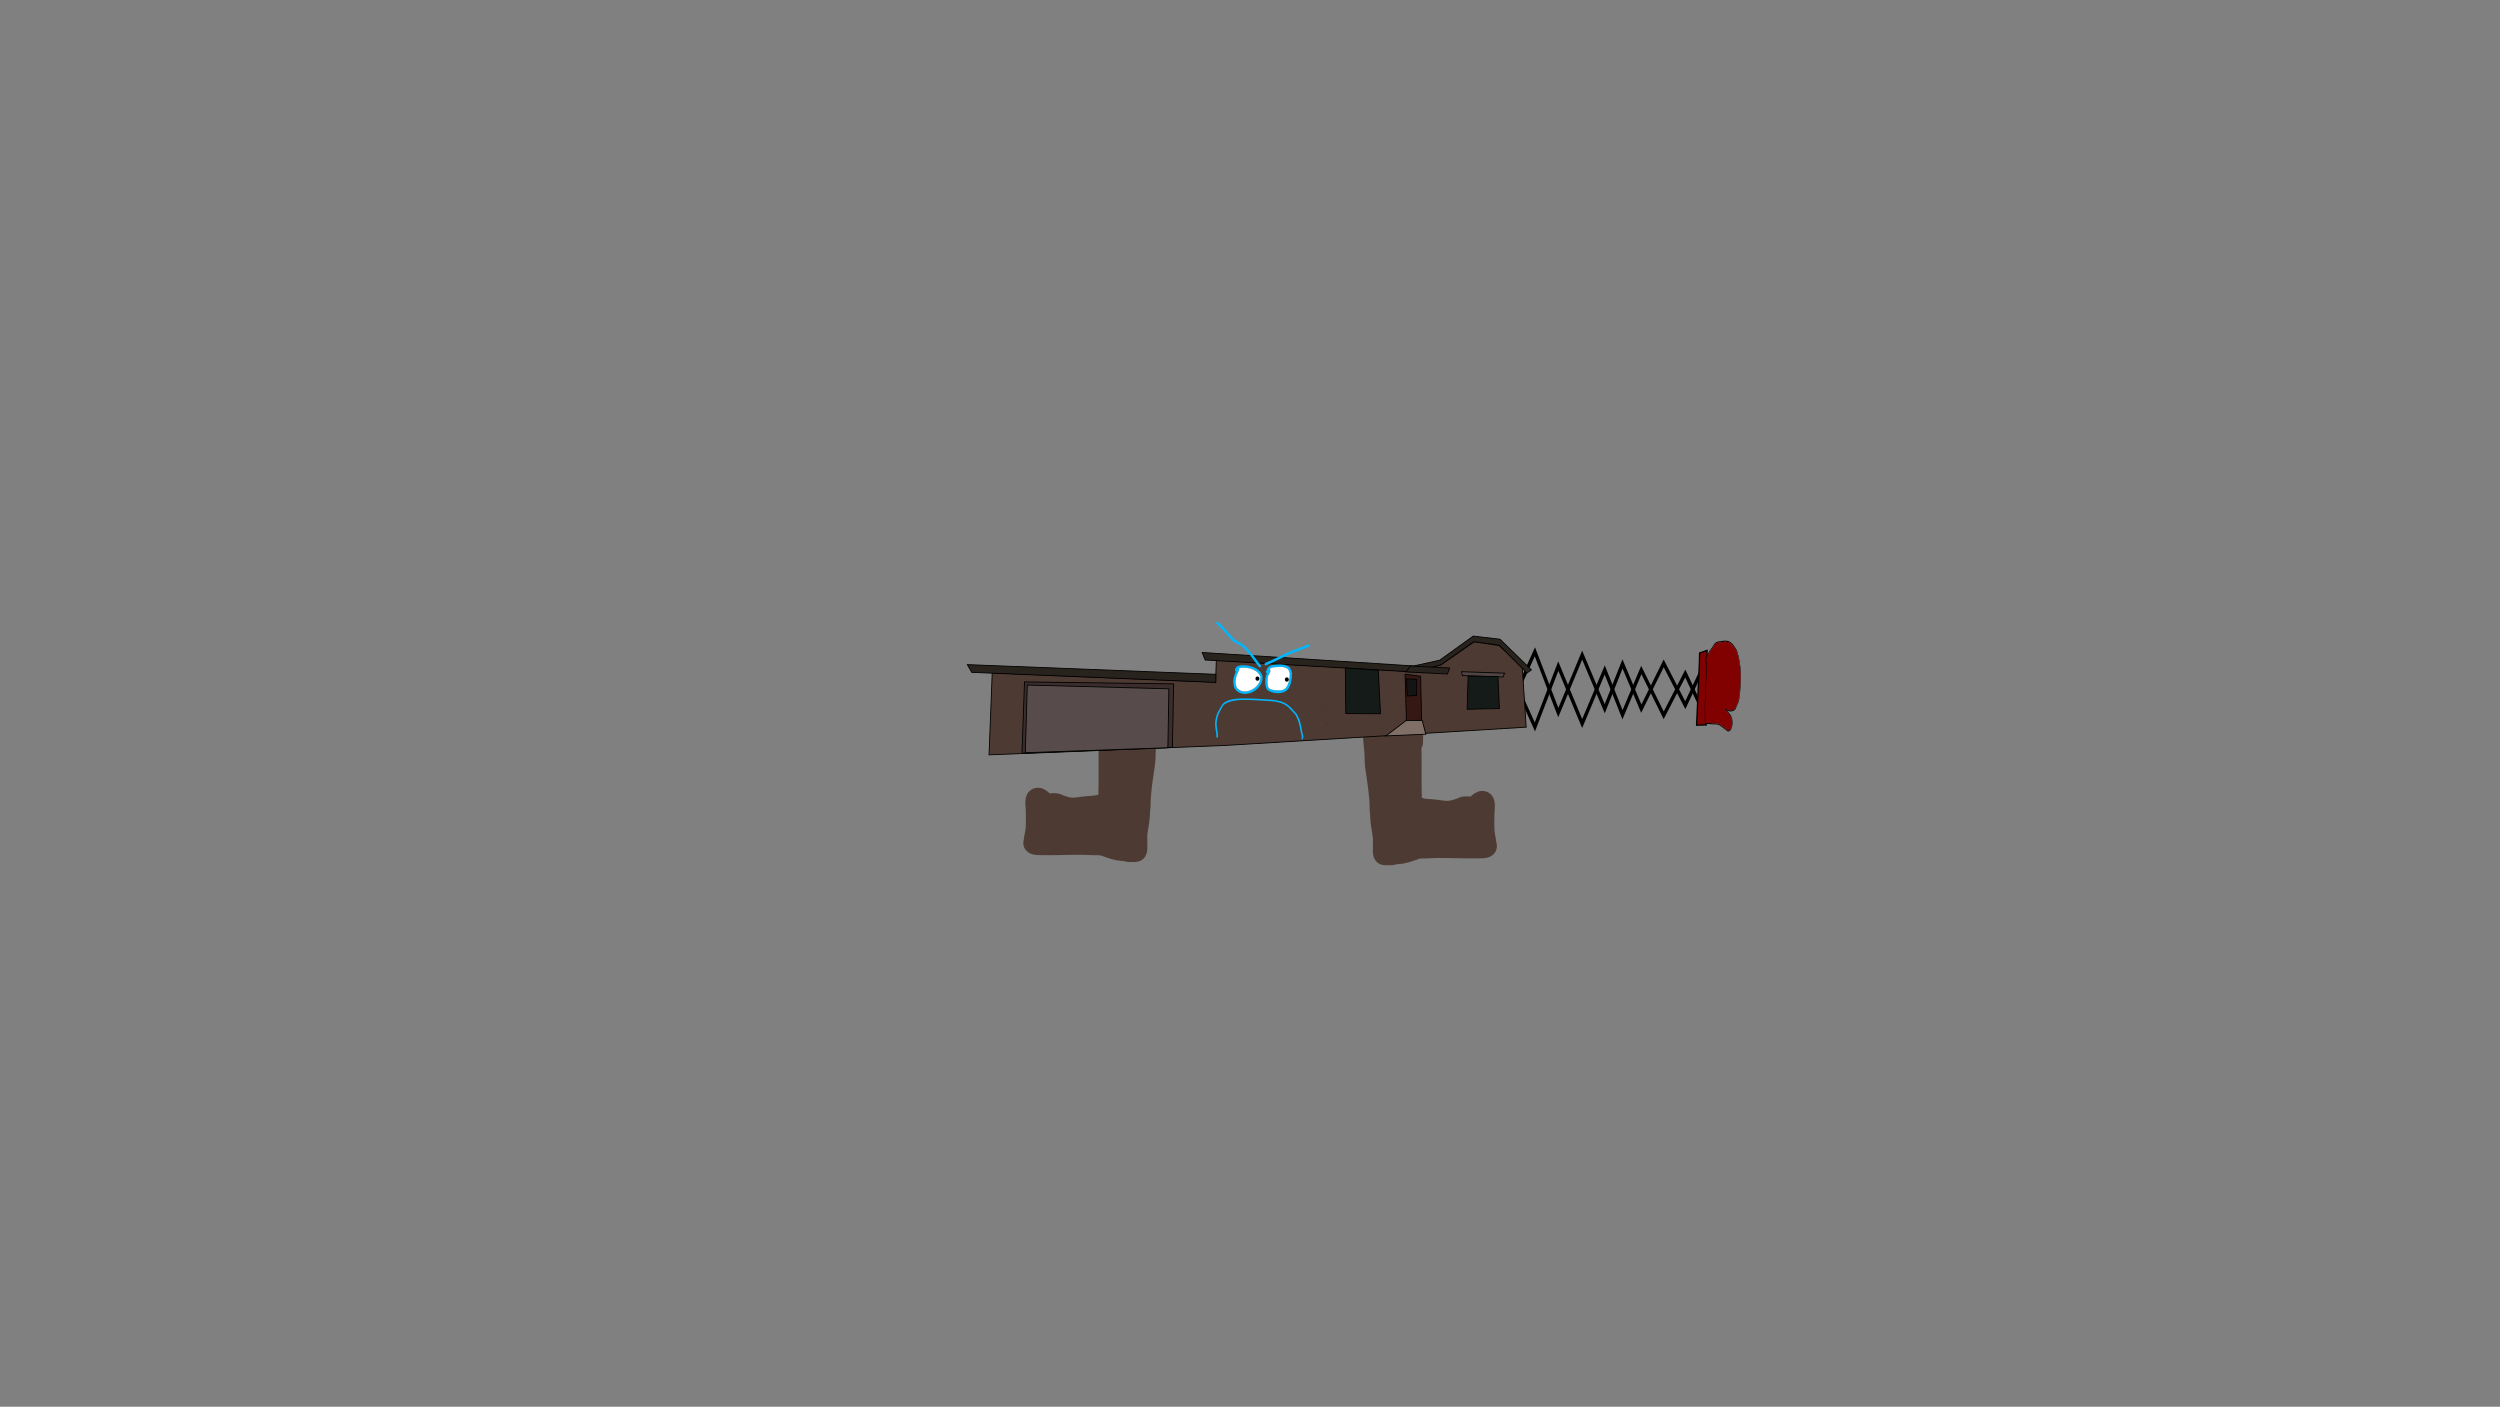 <svg version="1.1" xmlns="http://www.w3.org/2000/svg" xmlns:xlink="http://www.w3.org/1999/xlink" width="2878.25" height="1619.58" viewBox="0,0,2878.25,1619.58"><rect x="0" y="0" width="2878.25" height="1619.58" fill="#808080" stroke="none"/><g transform="translate(1117.373,629.809)"><g data-paper-data="{&quot;isPaintingLayer&quot;:true}" fill-rule="nonzero" stroke-linejoin="miter" stroke-miterlimit="10" stroke-dasharray="" stroke-dashoffset="0" style="mix-blend-mode: normal"><g><path d="M610.557,207.055l39.183,-86.44l26.953,69.972l27.497,-66.135l25.968,61.712l20.461,-51.587l21.633,51.48l25.78,-52.12l24.859,48.123l18.974,-40.289" fill="none" stroke="#000000" stroke-width="4" stroke-linecap="round"/><path d="M841.865,185.898l-18.974,-40.289l-24.859,48.123l-25.78,-52.12l-21.633,51.48l-20.461,-51.587l-25.968,61.712l-27.497,-66.135l-26.953,69.972l-39.183,-86.44" data-paper-data="{&quot;index&quot;:null}" fill="none" stroke="#000000" stroke-width="4" stroke-linecap="round"/><path d="M839.352,122.001l8.607,-3.038l-0.88,85.853l-11.183,0.32l3.267,-72.744z" fill="#810000" stroke="#000000" stroke-width="1.5" stroke-linecap="round"/><path d="M846.703,135.581c-0.248,0 -0.248,-0.63 -0.248,-0.63l0.001,-0.595c-0.156,-2.755 -0.672,-5.864 0.126,-7.867l-0.054,-0.138l0.188,-0.48c0.045,-0.114 0.107,-0.185 0.175,-0.185c0.111,0 0.205,0.186 0.236,0.441c1.15,-1.745 2.178,-4.199 3.302,-6.03c1.111,-1.81 2.361,-3.071 3.489,-4.816c0.813,-1.257 1.612,-2.794 2.464,-3.862c2.267,-2.843 4.808,-2.77 7.269,-3c3.291,-0.73 6.862,-1.245 10.126,0.377c2.328,1.161 4.637,3.937 6.651,7.091c0.849,1.33 1.65,2.237 2.305,4.243c2.068,6.374 3.535,14.86 4.076,23.003c0.503,7.629 -0.064,16.977 -0.857,24.387c-0.35,2.742 -0.571,5.9 -1.079,8.478c-0.568,2.88 -1.475,4.384 -2.383,6.428c-0.749,1.685 -1.386,3.69 -2.262,4.945c-2.745,2.02 -5.884,2.881 -8.671,0.748c-0.205,-0.079 -0.405,-0.168 -0.604,-0.25c0.206,0.271 0.384,0.539 0.503,0.731c1.651,2.669 3.959,4.277 5.219,8.156c0.348,1.112 0.415,2.126 0.53,3.504c0.611,7.288 -2.12,12.056 -4.736,12.057c-1.288,-0.008 -2.391,-1.322 -3.599,-2.266c-1.782,-1.394 -3.546,-2.729 -5.323,-4.066c-2.966,-2.24 -6.103,-1.821 -9.173,-1.821c-1.733,-0.002 -3.451,-0.48 -5.159,-0.48c-0.961,0 -2.191,0.579 -3.109,-0.005c-0.96,-0.207 -0.657,-3.072 -0.657,-4.942c0,-6.088 -0.126,-12.253 -0.125,-18.399c0.096,-2.442 0.674,-4.518 0.755,-6.939c0.17,-5.037 0.056,-10.127 0.251,-15.186c0.465,-8.209 0.92,-16.973 0.578,-25.294c-0.119,-1.484 -0.207,-2.919 -0.245,-4.397c-0.049,0.286 -0.09,0.568 -0.091,0.818c-0.004,1.446 0.292,3.406 0.376,4.922l0.001,0.684c0,0 -0,0.63 -0.248,0.63zM871.665,186.892c2.701,2.057 5.708,1.228 8.371,-0.681c0.818,-1.176 1.425,-3.154 2.127,-4.732c0.861,-1.937 1.728,-3.313 2.266,-6.043c0.495,-2.509 0.706,-5.605 1.048,-8.274c0.773,-7.201 1.34,-16.401 0.843,-23.816c-0.527,-7.929 -1.955,-16.204 -3.97,-22.411c-0.612,-1.897 -1.382,-2.719 -2.182,-3.972c-1.964,-3.074 -4.217,-5.796 -6.486,-6.928c-3.22,-1.611 -6.753,-1.073 -10,-0.355c-2.391,0.225 -4.877,0.108 -7.08,2.872c-0.838,1.051 -1.625,2.572 -2.425,3.809c-1.125,1.738 -2.372,2.995 -3.479,4.8c-1.209,1.97 -2.305,4.593 -3.554,6.392c0.019,1.765 0.117,3.432 0.257,5.18c0.347,8.45 -0.112,17.296 -0.576,25.636c-0.194,5.057 -0.071,10.158 -0.251,15.19c-0.086,2.404 -0.66,4.441 -0.752,6.847c0.001,5.689 0.121,11.456 0.126,17.076c0.001,1.027 -0.241,5.145 0.222,4.952c0.9,0.572 2.104,-0.005 3.048,-0.005c1.71,0 3.426,0.482 5.159,0.48c3.119,0 6.299,-0.404 9.314,1.873c1.778,1.348 3.545,2.673 5.328,4.071c1.154,0.904 2.22,2.219 3.452,2.21c2.304,0.001 4.795,-4.043 4.251,-10.533c-0.097,-1.158 -0.127,-2.062 -0.429,-2.969c-0.787,-2.479 -1.882,-3.25 -2.974,-4.6c-0.88,-1.088 -1.64,-2.814 -2.527,-3.874c-0.475,-0.568 -0.963,-0.891 -1.439,-1.363l-0.009,0.13l-0.373,-0.158c-0.119,-0.045 -0.211,-0.307 -0.211,-0.624c0,-0.348 0.111,-0.63 0.248,-0.63h0.237c0.837,-0.333 1.599,0.134 2.422,0.452z" fill="#000000" stroke="none" stroke-width="0.5" stroke-linecap="butt"/><path d="M869.248,186.48l-0.237,0c-0.137,0 -0.248,0.283 -0.248,0.631c0,0.316 0.084,0.497 0.203,0.542l0.372,0.159l0.009,-0.13c0.476,0.472 0.962,0.796 1.437,1.364c0.887,1.06 1.645,2.788 2.525,3.876c1.092,1.35 2.185,2.123 2.973,4.602c0.302,0.907 0.351,1.88 0.448,3.039c0.544,6.49 -1.951,10.539 -4.255,10.539c-1.232,0.009 -2.3,-1.304 -3.455,-2.209c-1.784,-1.398 -3.556,-2.723 -5.333,-4.07c-3.015,-2.277 -6.202,-1.88 -9.321,-1.88c-1.733,0.002 -3.452,-0.485 -5.161,-0.485c-0.944,0 -2.15,0.574 -3.049,0.002c-0.464,0.194 -0.222,-3.927 -0.223,-4.954c-0.005,-5.62 -0.127,-11.396 -0.128,-17.085c0.092,-2.406 0.666,-4.447 0.752,-6.851c0.181,-5.032 0.057,-10.145 0.251,-15.202c0.464,-8.34 0.925,-17.205 0.578,-25.655c-0.14,-1.748 -0.237,-3.418 -0.256,-5.183c1.249,-1.799 2.347,-4.428 3.556,-6.398c1.107,-1.804 2.357,-3.067 3.481,-4.805c0.8,-1.237 1.589,-2.76 2.427,-3.812c2.204,-2.764 4.695,-2.651 7.086,-2.876c3.247,-0.717 6.788,-1.253 10.008,0.358c2.27,1.132 4.527,3.86 6.491,6.935c0.801,1.253 1.572,2.078 2.184,3.976c2.014,6.207 3.447,14.498 3.973,22.427c0.497,7.415 -0.069,16.634 -0.843,23.835c-0.341,2.67 -0.553,5.772 -1.048,8.281c-0.538,2.73 -1.406,4.112 -2.267,6.049c-0.701,1.578 -1.31,3.561 -2.128,4.737c-2.663,1.909 -5.676,2.751 -8.377,0.693c-0.823,-0.319 -1.588,-0.783 -2.424,-0.449z" data-paper-data="{&quot;noHover&quot;:false,&quot;origItem&quot;:[&quot;Path&quot;,{&quot;applyMatrix&quot;:true,&quot;segments&quot;:[[[1278.80658,372.44053],[-0.38508,-0.63754],[1.26441,4.11442]],[[1282.72519,371.07819],[-1.24651,3.81851],[0.38275,-2.35254]],[[1283.72067,361.61517],[-0.32831,3.15573],[0.40295,-3.87317]],[[1284.7814,349.53001],[-0.25205,5.45951],[0.23169,-5.01858]],[[1285.27173,332.98145],[-0.15964,5.33947],[0.36201,-14.40271]],[[1285.6664,285.34894],[0.23256,14.83037],[-0.24652,-15.8579]],[[1283.80829,240.52751],[0.94276,12.41312],[-0.28641,-3.79454]],[[1282.7868,232.58297],[0.37473,2.50649],[-0.91925,-6.14861]],[[1279.75054,218.72723],[1.06247,2.26342],[-1.50709,-3.22276]],[[1275.0697,218.01632],[1.5198,-1.43432],[-1.11935,0.45065]],[[1271.75544,223.76036],[1.03156,-5.52769],[-0.39244,2.1029]],[[1270.62012,231.37755],[0.37463,-2.47393],[-0.52655,3.47547]],[[1268.99155,240.97694],[0.51822,-3.60879],[-0.56583,3.94039]],[[1267.32785,253.76022],[0.58481,-3.59742],[0.00877,3.52921]],[[1267.44792,264.12014],[-0.06532,-3.49586],[0.16236,16.90021]],[[1267.17846,315.39197],[0.21724,-16.68056],[-0.09083,10.11415]],[[1267.06078,345.77188],[0.08453,-10.06322],[-0.04039,4.80836]],[[1266.70861,359.4654],[0.04324,-4.8117],[0.00036,11.3771]],[[1266.76756,393.61675],[-0.00243,-11.24026],[0.00044,2.05312]],[[1266.87162,403.52044],[-0.21696,0.38713],[0.42107,1.14454]],[[1268.29849,403.51099],[-0.44199,0],[0.80021,0]],[[1270.71334,404.47025],[-0.8114,0.00445],[1.46003,0]],[[1275.07294,408.21637],[-1.4112,-4.55363],[0.8321,2.69511]],[[1277.56716,416.3574],[-0.83495,-2.79542],[0.54028,1.80887]],[[1279.18311,420.77759],[-0.57674,0.0179],[1.07868,0.00156]],[[1281.17296,399.71074],[0.25454,12.98061],[-0.04543,-2.31696]],[[1280.97203,393.7729],[0.1415,1.81481],[-0.3686,-4.95812]],[[1279.57987,384.57315],[0.51107,2.69986],[-0.41191,-2.17604]],[[1278.39713,376.82516],[0.41528,2.12037],[-0.22243,-1.13572]],[[1277.72368,374.09957],[0.22266,0.94381],[0,0]],[1277.71968,374.36028],[[1277.54511,374.04393],[0,0],[-0.0559,-0.09028]],[[1277.44632,372.79674],[0,0.63291],[0,-0.6964]],[[1277.5623,371.5358],[-0.06405,0],[0,0]],[[1277.67308,371.5358],[0,0],[0.39156,-0.66634]]],&quot;closed&quot;:true}]}" fill="#810000" stroke="none" stroke-width="0.5" stroke-linecap="butt"/></g><path d="M-1117.373,989.77v-1619.58h2878.25v1619.58z" fill="none" stroke="#000000" stroke-width="0" stroke-linecap="butt"/><path d="M508.338,237.511c0,12.608 0,25.216 0,37.824c0,6.807 0.65,13.993 -0.213,20.752c3.098,0.997 6.021,2.498 9.138,3.435c5.126,1.541 9.741,1.51 14.944,1.928c6.579,0.528 12.993,2.263 19.662,1.646c3.98,-0.368 8.282,-2.024 12.091,-3.163c1.381,-0.413 2.554,-1.438 3.968,-1.714c3.545,-0.692 7.6,0.736 11.1,0c3.412,-0.718 7.898,-8.843 12.128,-5.774c2.417,1.754 1.304,9.403 1.048,12.219c0.005,9.171 -0.817,18.981 0.773,28.075c0.442,2.526 1.181,5.025 1.262,7.588c0.058,1.822 1.547,4.162 0.269,5.461c-1.755,1.784 -4.83,1.387 -7.313,1.697c-0.026,0.003 -9.783,0.003 -10.817,0.003c-16.941,-0 -33.945,-1.086 -50.866,-0.028c-3.842,0.005 -8.931,-0.182 -12.706,1.103c-5.357,1.824 -10.74,3.999 -16.48,5.046c-2.453,0.447 -4.975,0.419 -7.435,0.828c-4.028,0.67 -4.286,1.239 -8.305,0.862c-1.84,-0.172 -4.421,0.619 -5.469,-0.903c-1.588,-2.305 -0.729,-5.554 -0.903,-8.347c-0.233,-3.745 0.312,-7.517 0.011,-11.257c-0.566,-7.008 -2.398,-13.943 -2.874,-20.962c-0.271,-3.989 -0.268,-8.007 -0.829,-11.966c0.032,-16.679 -3.087,-33.408 -5.325,-49.967c-0.726,-5.368 -0.28,-10.739 -0.808,-16.129c-1.351,-13.773 -2.511,-27.442 -2.506,-41.315c-0.417,-5.9 -1.51,-11.505 -2.758,-17.288c-0.277,-1.283 -1.002,-2.518 -0.922,-3.828c0.132,-2.172 -0.436,-5.436 1.542,-6.344c2.252,-1.034 4.717,1.526 7.034,2.405c5.68,2.154 11.126,3.653 17.016,5.23c5.588,1.496 11.297,3.957 17.129,4.305c1.784,0.106 7.365,-0.344 8.362,0.71c1.639,1.733 1.712,4.515 1.93,6.89c0.152,1.653 -0.65,3.26 -0.847,4.909c-0.57,4.795 -0.346,9.098 0.022,13.885c0.003,5.406 -0.413,10.756 -0.409,16.152v3.289c0,0 0,2.273 -1.952,2.916c0.109,3.347 0.308,6.676 0.308,9.829z" fill="#4d3a32" stroke="#4d3a32" stroke-width="22" stroke-linecap="butt"/><path d="M158.732,223.982c-1.952,-0.643 -1.952,-2.916 -1.952,-2.916v-3.289c0.004,-5.396 -0.412,-10.746 -0.409,-16.152c0.368,-4.787 0.592,-9.09 0.022,-13.885c-0.196,-1.649 -0.998,-3.255 -0.847,-4.909c0.218,-2.375 0.291,-5.157 1.93,-6.89c0.997,-1.054 6.578,-0.604 8.362,-0.71c5.833,-0.348 11.541,-2.809 17.129,-4.305c5.889,-1.577 11.336,-3.076 17.016,-5.23c2.317,-0.879 4.783,-3.439 7.034,-2.405c1.978,0.908 1.409,4.172 1.542,6.344c0.08,1.31 -0.645,2.545 -0.922,3.828c-1.248,5.784 -2.341,11.388 -2.758,17.288c0.005,13.873 -1.155,27.541 -2.506,41.315c-0.529,5.39 -0.083,10.762 -0.808,16.129c-2.239,16.559 -5.357,33.288 -5.325,49.967c-0.561,3.959 -0.558,7.977 -0.829,11.966c-0.477,7.019 -2.309,13.954 -2.874,20.962c-0.302,3.74 0.244,7.512 0.011,11.257c-0.174,2.793 0.685,6.043 -0.903,8.347c-1.048,1.522 -3.63,0.731 -5.469,0.903c-4.019,0.377 -4.278,-0.192 -8.305,-0.862c-2.46,-0.409 -4.982,-0.381 -7.435,-0.828c-5.74,-1.047 -11.124,-3.222 -16.48,-5.046c-3.775,-1.285 -8.864,-1.098 -12.706,-1.103c-16.921,-1.058 -33.925,0.028 -50.866,0.028c-1.034,0 -10.791,0.001 -10.817,-0.003c-2.483,-0.31 -5.557,0.087 -7.313,-1.697c-1.278,-1.299 0.212,-3.639 0.269,-5.461c0.081,-2.563 0.821,-5.062 1.262,-7.588c1.59,-9.094 0.768,-18.904 0.773,-28.075c-0.256,-2.816 -1.369,-10.465 1.048,-12.219c4.23,-3.069 8.716,5.056 12.128,5.774c3.501,0.736 7.556,-0.692 11.1,0c1.414,0.276 2.588,1.302 3.968,1.714c3.809,1.138 8.111,2.795 12.091,3.163c6.669,0.616 13.082,-1.118 19.662,-1.646c5.204,-0.418 9.819,-0.386 14.944,-1.928c3.116,-0.937 6.04,-2.439 9.138,-3.435c-0.863,-6.759 -0.213,-13.945 -0.213,-20.752c0,-12.608 0,-25.216 0,-37.824c0,-3.153 0.198,-6.482 0.308,-9.829z" fill="#4d3a32" stroke="#4d3a32" stroke-width="22" stroke-linecap="butt"/><path d="M482.44,108.412c-0.075,0.171 -0.289,0.32 -0.636,0.46c0.077,-0.166 0.287,-0.324 0.636,-0.46z" fill="#3a3b3a" stroke="none" stroke-width="1" stroke-linecap="butt"/><path d="M392.64,215.813c1.017,0.446 1.063,0.742 0.18,1.82c-0.156,-0.525 -0.175,-1.088 -0.18,-1.82z" fill="#432618" stroke="none" stroke-width="1" stroke-linecap="butt"/><path d="M392.236,201.301c0.95,0.327 0.996,0.584 0.16,1.426c-0.147,-0.4 -0.16,-0.832 -0.16,-1.426z" fill="#432618" stroke="none" stroke-width="1" stroke-linecap="butt"/><path d="M282.081,156.233l0.911,-25.953l224.474,12.977l33.466,-7.285l38.93,-26.864l28.685,4.326l26.636,24.512l4.553,69.437l-344.983,20.945l-273.421,10.928l3.643,-94.252l251.338,10.321z" data-paper-data="{&quot;index&quot;:null}" fill="#4d3a32" stroke="#000000" stroke-width="1" stroke-linecap="round"/><path d="M59.201,237.433l2.96,-82.186l171.657,2.277l-1.366,73.079z" data-paper-data="{&quot;index&quot;:null}" fill="#3a2d2b" stroke="#000000" stroke-width="1" stroke-linecap="round"/><path d="M63.071,236.75l2.277,-77.86l163.005,4.326l-1.138,67.843z" data-paper-data="{&quot;index&quot;:null}" fill="#574c4b" stroke="#000000" stroke-width="1" stroke-linecap="round"/><path d="M282.461,155.854l-281.122,-11.611l-5.009,-8.879l286.094,11.155z" data-paper-data="{&quot;index&quot;:null}" fill="#29231e" stroke="#000000" stroke-width="1" stroke-linecap="round"/><path d="M266.716,121.401l243.597,15.481l29.824,-6.602l38.702,-27.775l30.734,3.643l36.198,35.287l-5.236,3.643l-31.873,-32.1l-29.444,-4.098l-38.095,27.092l-33.011,7.74l-237.982,-13.66z" data-paper-data="{&quot;index&quot;:null}" fill="#29231e" stroke="#000000" stroke-width="1" stroke-linecap="round"/><path d="M506.412,136.9l45.183,2.411l-2.524,6.83l-47.707,-2.411z" data-paper-data="{&quot;index&quot;:null}" fill="#29231e" stroke="#000000" stroke-width="1" stroke-linecap="round"/><path d="M501.768,197.736l-1.492,-51.396l17.906,2.487l1.161,50.567l-18.237,0.995z" data-paper-data="{&quot;index&quot;:null}" fill="#351713" stroke="#000000" stroke-width="1" stroke-linecap="round"/><path d="M520.005,199.56l4.145,15.916l-45.925,1.99l23.045,-17.574z" data-paper-data="{&quot;index&quot;:null}" fill="#806f67" stroke="#000000" stroke-width="1" stroke-linecap="round"/><path d="M501.602,151.646l11.937,0.663v18.569l-10.611,0.663z" data-paper-data="{&quot;index&quot;:null}" fill="#161314" stroke="#000000" stroke-width="1" stroke-linecap="round"/><path d="M469.493,141.846l2.487,50.07l-39.956,-0.166l-0.497,-52.556z" data-paper-data="{&quot;index&quot;:null}" fill="#141b18" stroke="#000000" stroke-width="1" stroke-linecap="round"/><path d="M613.015,149.638l-46.754,-1.658l-0.995,-4.476l49.572,1.658z" data-paper-data="{&quot;index&quot;:null}" fill="#4f4443" stroke="#000000" stroke-width="1" stroke-linecap="round"/><path d="M607.212,149.141l1.658,36.806l-37.138,0.829l1.161,-38.132z" data-paper-data="{&quot;index&quot;:null}" fill="#141b18" stroke="#000000" stroke-width="1" stroke-linecap="round"/><path d="M409.451,203.379c1.236,0.542 1.292,0.902 0.219,2.211c-0.189,-0.638 -0.212,-1.322 -0.219,-2.211z" fill="#432618" stroke="none" stroke-width="1" stroke-linecap="butt"/><path d="M408.96,185.75c1.154,0.397 1.21,0.709 0.194,1.732c-0.178,-0.486 -0.195,-1.011 -0.194,-1.732z" fill="#432618" stroke="none" stroke-width="1" stroke-linecap="butt"/><path d="M367.352,174.802c0.093,0.041 0.097,0.135 0.094,0.372c-0.1,0.048 -0.202,-0.04 -0.279,-0.147c-0.016,-0.023 0.061,-0.113 0.185,-0.225z" fill="#562b17" stroke="none" stroke-width="1" stroke-linecap="butt"/><path d="M341.47,145.25c-0.332,0.056 -0.729,-0.024 -1.127,-0.453c-0.977,-1.055 0,-2.109 0,-2.109l0.272,-0.289c0.056,-0.053 0.112,-0.108 0.168,-0.164c-0.013,-0.255 0.026,-0.443 0.026,-0.443c1.186,-5.213 6.071,-6.011 10.45,-6.405c8.167,-0.735 18.024,-0.474 18.923,10.463c0.001,5.536 -1.223,14.025 -5.084,18.277c-5.353,5.896 -18.363,5.15 -23.827,-0.08c-2.427,-4.169 -2.345,-10.988 -1.294,-15.771c0.112,-0.509 0.811,-1.88 1.494,-3.026zM344.285,140.663c0.348,0.346 0.702,0.925 1.059,1.815c0.519,1.292 -2.362,5.024 -2.678,6.491c-0.802,3.719 -1.174,9.861 0.717,13.152c1.964,1.889 4.342,2.328 6.939,2.55c2.963,0.253 6.293,0.607 9.18,-0.297c6.328,-1.981 7.917,-12.482 7.918,-18.401c-0.629,-8.86 -9.624,-8.18 -15.929,-7.614c-2.297,0.206 -5.65,0.356 -7.206,2.304z" fill="#00b7ff" stroke="none" stroke-width="0.5" stroke-linecap="butt"/><path d="M351.467,138.263c6.305,-0.566 15.41,-1.187 16.038,7.673c-0.002,5.919 -1.642,16.55 -7.969,18.531c-2.887,0.904 -6.283,0.551 -9.246,0.298c-2.596,-0.222 -5.013,-0.689 -6.977,-2.578c-1.891,-3.291 -1.54,-9.517 -0.738,-13.236c0.316,-1.467 3.219,-5.246 2.7,-6.538c-0.357,-0.89 -0.708,-1.472 -1.057,-1.818c1.556,-1.949 4.951,-2.125 7.248,-2.332z" fill="#ffffff" stroke="none" stroke-width="0.5" stroke-linecap="butt"/><path d="M305.462,143.205c-1.162,-0.264 -1.038,-1.599 -1.038,-1.599c0.751,-5.01 5.527,-5.498 9.586,-5.501c8.454,-0.006 20.717,3.619 22.322,13.841c-0.03,16.223 -23.986,26.809 -32.603,12.36c-2.378,-7.458 -1.03,-12.728 1.733,-19.102zM309.097,139.568c0.778,0.703 0.284,1.768 0.284,1.768l-0.168,0.362c-3.195,6.87 -5.317,11.713 -2.994,19.316c6.902,11.598 27.388,2.122 27.357,-10.821c-1.107,-7.33 -10.941,-10.895 -17.111,-11.106c-1.462,-0.05 -5.102,-0.349 -7.368,0.482z" fill="#00b7ff" stroke="none" stroke-width="0.5" stroke-linecap="butt"/><path d="M316.444,138.989c6.17,0.211 16.116,3.857 17.223,11.187c0.032,12.943 -20.625,22.485 -27.527,10.888c-2.323,-7.603 -0.187,-12.566 3.008,-19.436l0.169,-0.363c0,0 0.498,-1.07 -0.28,-1.772c2.266,-0.83 5.945,-0.553 7.407,-0.503z" fill="#ffffff" stroke="none" stroke-width="0.5" stroke-linecap="butt"/><path d="M328.036,151.49c0,-1.373 1.031,-2.486 2.304,-2.486c1.272,0 2.304,1.113 2.304,2.486c0,1.373 -1.031,2.486 -2.304,2.486c-1.272,0 -2.304,-1.113 -2.304,-2.486z" fill="#000000" stroke="none" stroke-width="0.5" stroke-linecap="butt"/><path d="M361.868,152.53c0,-1.373 1.031,-2.486 2.304,-2.486c1.272,0 2.304,1.113 2.304,2.486c0,1.373 -1.031,2.486 -2.304,2.486c-1.272,0 -2.304,-1.113 -2.304,-2.486z" fill="#000000" stroke="none" stroke-width="0.5" stroke-linecap="butt"/><path d="M283.122,86.508c0.885,-1.146 1.947,-0.191 1.947,-0.191l0.95,0.856c6.269,5.133 11.662,12.873 17.439,18.81c3.01,1.987 6.333,3.296 9.293,5.354c8.115,5.645 15.078,17.059 21.401,24.854c0,0 0.91,1.122 -0.13,2.104c-1.04,0.982 -1.951,-0.14 -1.951,-0.14c-6.105,-7.529 -12.95,-18.924 -20.823,-24.315c-3.036,-2.078 -6.403,-3.443 -9.474,-5.492c-5.766,-5.863 -11.144,-13.79 -17.413,-18.789l-1.061,-0.951c0,0 -1.062,-0.955 -0.177,-2.1z" fill="#00b7ff" stroke="none" stroke-width="0.5" stroke-linecap="butt"/><path d="M390.346,112.906c0.545,1.371 -0.726,1.958 -0.726,1.958l-1.232,0.568c-5.478,2.201 -11.081,4.165 -16.601,6.332c-10.648,4.177 -20.813,10.129 -31.488,14.456c0,0 -1.294,0.524 -1.78,-0.873c-0.485,-1.396 0.809,-1.92 0.809,-1.92c10.695,-4.319 20.85,-10.283 31.514,-14.467c5.505,-2.158 11.124,-4.099 16.575,-6.322l1.114,-0.517c0,0 1.271,-0.587 1.815,0.783z" fill="#00b7ff" stroke="none" stroke-width="0.5" stroke-linecap="butt"/><path d="M283.596,219.41c-0.864,-0.288 -0.576,-1.152 -0.576,-1.152l0.094,-0.134c0.018,-4.405 -1.308,-8.476 -1.547,-12.901c-0.261,-4.82 0.874,-9.9 2.685,-14.216c2.126,-3.379 3.487,-7.331 6.129,-10.383c4.849,-5.601 16.534,-6.358 23.362,-6.369c10.972,0 21.6,0.623 32.475,1.417c6.827,0.508 13.735,1.957 19.34,6.205c3.65,2.766 6.394,6.539 9.599,9.76c4.102,6.372 5.545,13.288 6.676,20.744c0.434,2.861 2.188,5.719 0.728,8.447c0,0 -0.452,0.791 -1.243,0.339c-0.791,-0.452 -0.339,-1.243 -0.339,-1.243c1.189,-1.881 -0.627,-5.17 -0.947,-7.269c-1.09,-7.14 -2.449,-13.743 -6.296,-19.878c-3.122,-3.104 -5.744,-6.769 -9.278,-9.448c-5.325,-4.037 -11.896,-5.363 -18.374,-5.84c-10.831,-0.813 -21.411,-1.412 -32.34,-1.412c-6.727,-0.012 -15.386,0.938 -21.069,4.852c-3.286,2.263 -4.763,7.688 -6.807,10.919c-1.671,4.002 -2.745,8.786 -2.483,13.261c0.261,4.452 1.529,8.571 1.551,13.014l-0.188,0.711c0,0 -0.288,0.864 -1.152,0.576z" fill="#00b7ff" stroke="none" stroke-width="0.5" stroke-linecap="butt"/></g></g></svg><!--rotationCenter:1437.37278:809.8093100000001-->